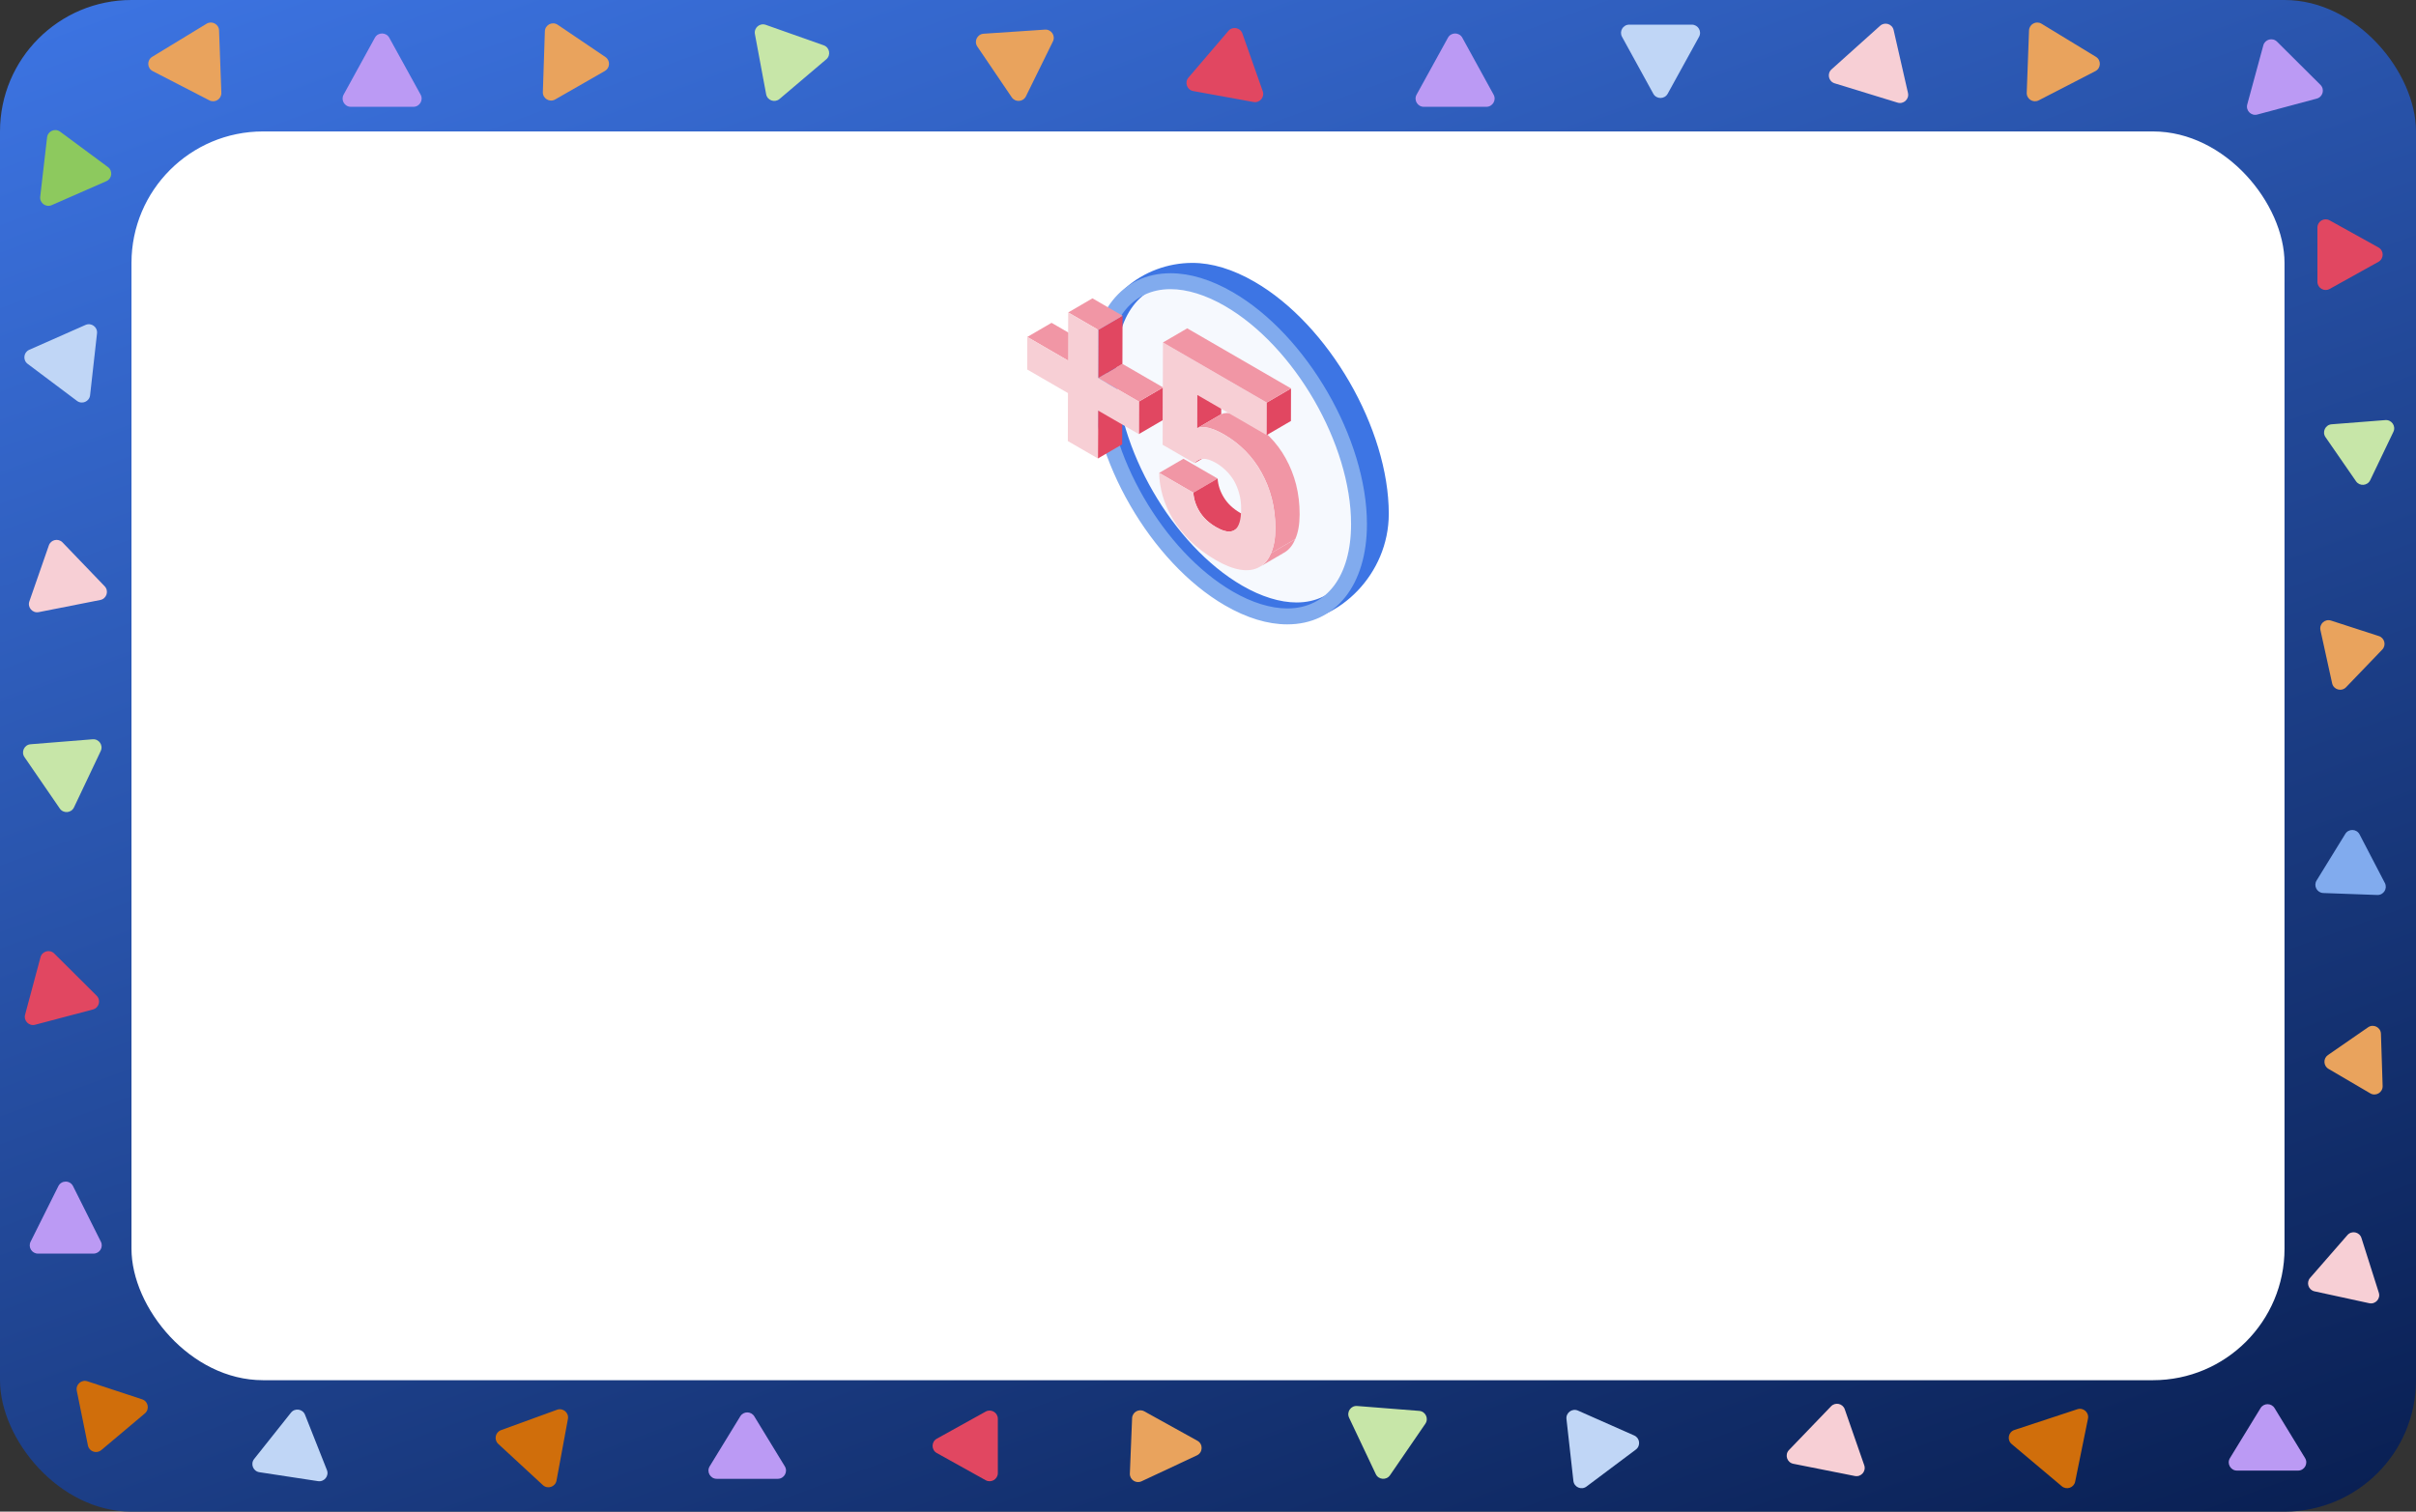 <svg id="svg149" width="294" height="184" fill="none" inkscape:version="1.1.1 (1:1.1+202109281949+c3084ef5ed)" sodipodi:docname="Collection_WMN (1).svg" version="1.1" viewBox="0 0 294 184" xmlns="http://www.w3.org/2000/svg" xmlns:inkscape="http://www.inkscape.org/namespaces/inkscape" xmlns:sodipodi="http://sodipodi.sourceforge.net/DTD/sodipodi-0.dtd">
 <rect x="0" y="0" width="294" height="184" fill="#333333" stroke="none"/>
 <sodipodi:namedview id="namedview151" bordercolor="#666666" borderopacity="1.0" inkscape:current-layer="svg149" inkscape:cx="111.6443" inkscape:cy="85.016496" inkscape:pagecheckerboard="0" inkscape:pageopacity="0.0" inkscape:pageshadow="2" inkscape:window-height="997" inkscape:window-maximized="1" inkscape:window-width="1920" inkscape:window-x="0" inkscape:window-y="28" inkscape:zoom="1.5585211" pagecolor="#ffffff" showgrid="false"/>
 <g id="g134" clip-path="url(#clip0_121_18406)">
  <rect id="rect2" width="294" height="184" rx="16" fill="url(#paint0_linear_121_18406)"/>
  <rect id="rect4" x="16" y="16" width="262" height="152" rx="16" fill="#fff"/>
  <g fill="#C0D6F6">
   <path id="path6" d="m37.119 172.21c-0.283-0.716-1.234-0.857-1.713-0.255l-4.478 5.634c-0.478 0.602-0.128 1.495 0.632 1.611l7.14 1.089c0.763 0.117 1.365-0.639 1.081-1.356l-2.662-6.723z"/>
   <path id="path8" d="m192.02 171.7c-0.706-0.312-1.484 0.259-1.399 1.026l0.843 7.531c0.087 0.769 0.975 1.153 1.594 0.689l6.004-4.5c0.612-0.458 0.504-1.405-0.195-1.715l-6.847-3.031z"/>
   <path id="path10" d="m198.26 3c-0.761 0-1.243 0.815-0.877 1.481l3.804 6.925c0.379 0.691 1.372 0.692 1.752 1e-3l3.814-6.925c0.367-0.666-0.115-1.482-0.876-1.482h-7.617z"/>
   <path id="path12" d="m10.408 39.551c0.706-0.312 1.484 0.259 1.398 1.026l-0.843 7.532c-0.086 0.769-0.975 1.153-1.594 0.689l-6.004-4.507c-0.611-0.459-0.503-1.406 0.196-1.714l6.847-3.025z"/>
  </g>
  <path id="path14" d="m5.73 16.718c0.088-0.764 0.97-1.147 1.589-0.689l5.815 4.306c0.618 0.457 0.51 1.411-0.194 1.72l-6.651 2.916c-0.707 0.31-1.484-0.264-1.395-1.031l0.835-7.222z" fill="#8DC95E"/>
  <g fill="#BB9AF4">
   <path id="path16" d="m91.788 172.4c-0.39-0.639-1.316-0.639-1.706-1e-3l-3.722 6.082c-0.408 0.666 0.072 1.522 0.853 1.522h7.434c0.781 0 1.26-0.855 0.854-1.521l-3.712-6.082z"/>
   <path id="path18" d="m47.37 4.593c-0.38-0.691-1.373-0.69-1.752 0.001l-3.803 6.925c-0.366 0.666 0.116 1.481 0.876 1.481h7.617c0.761 0 1.243-0.816 0.876-1.482l-3.814-6.925z"/>
   <path id="path20" d="m275.42 5.52c0.202-0.74 1.127-0.988 1.671-0.446l5.28 5.254c0.546 0.544 0.298 1.475-0.447 1.675l-7.235 1.939c-0.745 0.2-1.426-0.484-1.224-1.228l1.955-7.193z"/>
   <path id="path22" d="m177.95 4.594c-0.379-0.691-1.372-0.692-1.752-0.001l-3.814 6.925c-0.367 0.666 0.115 1.482 0.876 1.482h7.617c0.761 0 1.243-0.815 0.877-1.481l-3.804-6.925z"/>
   <path id="path24" d="m276.79 171.4c-0.39-0.639-1.317-0.639-1.707-1e-3l-3.722 6.082c-0.408 0.666 0.072 1.522 0.853 1.522h7.434c0.781 0 1.26-0.855 0.854-1.521l-3.712-6.082z"/>
   <path id="path26" d="m7.1 144.38c0.368-0.737 1.42-0.738 1.789-1e-3l3.387 6.764c0.333 0.665-0.151 1.448-0.894 1.448h-6.764c-0.743 0-1.227-0.782-0.895-1.447l3.377-6.764z"/>
  </g>
  <path id="path28" d="m60.969 174.08c-0.704 0.256-0.886 1.166-0.337 1.674l5.428 5.015c0.578 0.535 1.519 0.222 1.662-0.552l1.387-7.497c0.141-0.761-0.599-1.386-1.325-1.122l-6.815 2.482z" fill="#D06E0B"/>
  <path id="path30" d="m119.69 4.106c-0.771 0.052-1.194 0.92-0.761 1.559l4.19 6.181c0.431 0.635 1.387 0.569 1.725-0.12l3.284-6.681c0.34-0.691-0.196-1.49-0.964-1.439l-7.474 0.5z" fill="#E9A35D"/>
  <path id="path32" d="m245.13 174.06c-0.744 0.245-0.93 1.21-0.331 1.714l6.102 5.137c0.581 0.488 1.473 0.178 1.624-0.566l1.559-7.661c0.153-0.753-0.564-1.39-1.293-1.15l-7.661 2.526z" fill="#D06E0B"/>
  <path id="path34" d="m17.298 170.33c0.744 0.245 0.93 1.211 0.331 1.715l-5.306 4.466c-0.581 0.488-1.472 0.178-1.624-0.566l-1.356-6.662c-0.153-0.752 0.564-1.389 1.293-1.149l6.662 2.196z" fill="#D06E0B"/>
  <path id="path36" d="m217.7 176.5c-0.548 0.57-0.25 1.52 0.525 1.674l7.493 1.489c0.758 0.15 1.394-0.58 1.139-1.31l-2.371-6.812c-0.245-0.704-1.148-0.902-1.665-0.364l-5.121 5.323z" fill="#F7CFD5"/>
  <path id="path38" d="m281.11 155.55c-0.5 0.573-0.202 1.473 0.542 1.634l6.658 1.446c0.751 0.163 1.398-0.547 1.165-1.28l-2.113-6.659c-0.236-0.743-1.194-0.942-1.707-0.354l-4.545 5.213z" fill="#F7CFD5"/>
  <path id="path40" d="m289.48 77.425c0.702 0.228 0.924 1.112 0.413 1.644l-4.402 4.581c-0.554 0.576-1.527 0.302-1.698-0.478l-1.42-6.468c-0.166-0.755 0.55-1.404 1.285-1.166l5.822 1.887z" fill="#E9A35D"/>
  <path id="path42" d="m12.733 71.357c0.548 0.57 0.248 1.521-0.528 1.674l-7.494 1.479c-0.758 0.15-1.392-0.58-1.138-1.31l2.371-6.812c0.245-0.705 1.149-0.902 1.666-0.364l5.122 5.333z" fill="#F7CFD5"/>
  <path id="path44" d="m290.21 107.48c0.354 0.679-0.157 1.488-0.923 1.46l-6.569-0.239c-0.766-0.028-1.217-0.871-0.815-1.524l3.492-5.672c0.407-0.662 1.38-0.627 1.739 0.062l3.076 5.913z" fill="#81ABEE"/>
  <g fill="#C7E6A8">
   <path id="path46" d="m165.15 171.14c-0.766-0.061-1.311 0.73-0.982 1.425l3.25 6.867c0.33 0.697 1.292 0.774 1.729 0.138l4.303-6.271c0.435-0.634 0.021-1.502-0.746-1.562l-7.554-0.597z"/>
   <path id="path48" d="m93.18 3.021c-0.726-0.257-1.458 0.369-1.316 1.126l1.366 7.321c0.141 0.755 1.045 1.076 1.63 0.579l5.688-4.827c0.588-0.499 0.414-1.448-0.313-1.705l-7.055-2.494z"/>
   <path id="path50" d="m290.27 51.135c0.768-0.06 1.313 0.735 0.979 1.429l-2.821 5.883c-0.332 0.692-1.288 0.768-1.725 0.136l-3.714-5.372c-0.439-0.634-0.024-1.506 0.744-1.566l6.537-0.511z"/>
   <path id="path52" d="m11.275 89.986c0.767-0.062 1.313 0.73 0.984 1.425l-3.255 6.866c-0.33 0.697-1.292 0.773-1.728 0.138l-4.298-6.26c-0.435-0.634-0.022-1.501 0.744-1.563l7.553-0.606z"/>
  </g>
  <g fill="#E14761">
   <path id="path54" d="m114 175.12c-0.686 0.38-0.687 1.367-1e-3 1.748l5.941 3.305c0.666 0.371 1.486-0.111 1.486-0.874v-6.601c0-0.762-0.819-1.244-1.485-0.874l-5.941 3.296z"/>
   <path id="path56" d="m289.43 30.12c0.686 0.381 0.687 1.367 1e-3 1.748l-5.941 3.305c-0.666 0.371-1.486-0.111-1.486-0.874v-6.601c0-0.762 0.819-1.244 1.485-0.875l5.941 3.296z"/>
   <path id="path58" d="m144.62 9.448c-0.502 0.586-0.178 1.496 0.581 1.634l7.339 1.336c0.755 0.138 1.377-0.592 1.122-1.317l-2.477-7.023c-0.256-0.726-1.203-0.903-1.703-0.317l-4.862 5.687z"/>
   <path id="path60" d="m11.76 121.2c0.547 0.545 0.297 1.478-0.45 1.676l-7.035 1.858c-0.743 0.197-1.42-0.483-1.221-1.225l1.875-6.996c0.199-0.743 1.127-0.992 1.671-0.45l5.161 5.137z"/>
  </g>
  <g fill="#E9A35D">
   <path id="path62" d="m289.94 132.19c0.026 0.787-0.826 1.293-1.505 0.895l-5.083-2.98c-0.631-0.37-0.665-1.27-0.063-1.686l4.877-3.373c0.651-0.451 1.543-2e-3 1.568 0.79l0.206 6.354z"/>
   <path id="path64" d="m66.059 11.207c-0.026 0.783 0.817 1.29 1.497 0.901l6.053-3.47c0.642-0.368 0.676-1.281 0.063-1.696l-5.808-3.928c-0.652-0.441-1.534 0.009-1.56 0.795l-0.245 7.398z"/>
   <path id="path66" d="m246.63 11.29c-0.028 0.765 0.778 1.276 1.458 0.925l6.896-3.558c0.694-0.358 0.729-1.337 0.062-1.743l-6.617-4.028c-0.652-0.397-1.491 0.054-1.519 0.817l-0.28 7.586z"/>
   <path id="path68" d="m26.937 11.29c0.028 0.765-0.778 1.276-1.458 0.925l-6.896-3.558c-0.694-0.358-0.728-1.337-0.061-1.743l6.617-4.028c0.652-0.397 1.491 0.054 1.519 0.817l0.279 7.586z"/>
   <path id="path70" d="m137.49 179.36c-0.03 0.75 0.744 1.264 1.423 0.946l6.737-3.154c0.739-0.347 0.774-1.385 0.06-1.781l-6.464-3.581c-0.651-0.361-1.453 0.091-1.483 0.834l-0.273 6.736z"/>
  </g>
  <path id="path72" d="m222.88 8.441c-0.579 0.52-0.369 1.472 0.375 1.7l7.657 2.351c0.735 0.226 1.439-0.428 1.268-1.178l-1.746-7.657c-0.169-0.744-1.075-1.031-1.643-0.522l-5.911 5.306z" fill="#F7CFD5"/>
  <path id="path76" d="m134.68 45.461c0 9.739 6.886 21.648 15.349 26.548 2.317 1.342 4.608 2.051 6.623 2.051 4.786 0 7.76-3.933 7.76-10.264 0-9.739-6.886-21.648-15.349-26.548-2.317-1.342-4.608-2.051-6.623-2.051-4.786 0-7.76 3.933-7.76 10.264z" fill="#F6F9FE"/>
  <path id="path78" d="m150.19 72.96c-8.997-5.209-16.974-18.9-16.974-29.255 0-7.413 5.99-11.705 11.878-11.705 2.389 0 4.942 0.777 7.59 2.31 8.997 5.21 16.315 17.872 16.315 28.228 0 7.413-6.12 13.175-12.008 13.175-2.389 0-4.153-1.219-6.801-2.752zm-14.383-28.227c0 9.739 6.886 21.648 15.349 26.548 2.317 1.342 4.607 2.051 6.623 2.051 4.786 0 7.76-3.933 7.76-10.264 0-9.739-6.886-21.648-15.349-26.548-2.317-1.342-4.608-2.051-6.623-2.051-4.786 0-7.76 3.933-7.76 10.264z" fill="#3D75E4"/>
  <path id="path80" d="m149.06 73.689c-8.997-5.209-16.315-17.872-16.315-28.227 0-7.413 3.804-12.202 9.692-12.202 2.388 0 4.941 0.777 7.589 2.31 8.997 5.21 16.316 17.872 16.316 28.227 0 7.413-3.805 12.202-9.693 12.202-2.388 0-4.941-0.777-7.589-2.31zm-14.383-28.227c0 9.739 6.886 21.648 15.349 26.548 2.317 1.342 4.608 2.051 6.623 2.051 4.786 0 7.76-3.933 7.76-10.264 0-9.739-6.886-21.648-15.349-26.548-2.317-1.342-4.607-2.051-6.623-2.051-4.786 0-7.76 3.933-7.76 10.264z" fill="#81ABEE"/>
  <path id="path82" d="m125.01 41.015 2.952-1.72 4.96 2.872-2.952 1.72-4.96-2.872z" fill="#F196A5"/>
  <path id="path84" d="m133.62 49.968 2.952-1.72-0.017 5.839-2.952 1.72 0.017-5.839z" fill="#E14761"/>
  <path id="path86" d="m138.59 48.88 2.952-1.72-0.011 3.96-2.952 1.72 0.011-3.96z" fill="#E14761"/>
  <path id="path88" d="m133.63 46.009 2.951-1.72 4.96 2.872-2.951 1.72-4.96-2.872z" fill="#F196A5"/>
  <path id="path90" d="m133.65 40.154 2.952-1.72-0.017 5.855-2.951 1.72 0.016-5.855z" fill="#E14761"/>
  <path id="path92" d="m129.99 38.033 2.951-1.72 3.664 2.121-2.952 1.72-3.663-2.121z" fill="#F196A5"/>
  <path id="path94" d="m133.65 40.154-0.017 5.855 4.96 2.872-0.011 3.96-4.96-2.872-0.016 5.839-3.664-2.121 0.017-5.839-4.96-2.872 0.011-3.96 4.96 2.872 0.017-5.855 3.663 2.121z" fill="#F7CFD5"/>
  <path id="path96" d="m141.06 57.562 2.951-1.72 4.158 2.408-2.952 1.72-4.157-2.408z" fill="#F196A5"/>
  <path id="path98" d="m145.22 59.968 2.952-1.72c0.051 0.801 0.304 1.565 0.757 2.305 0.453 0.741 1.121 1.374 2.003 1.885 0.96 0.556 1.694 0.685 2.202 0.389l-2.952 1.72c-0.508 0.296-1.242 0.167-2.202-0.389-0.882-0.511-1.55-1.145-2.003-1.885-0.453-0.741-0.706-1.504-0.757-2.305z" fill="#E14761"/>
  <path id="path100" d="m145.76 56.039 2.952-1.72c-0.02 0.012-0.04 0.024-0.06 0.037l-2.952 1.72c0.02-0.013 0.04-0.025 0.06-0.037z" fill="#AC8C8E"/>
  <path id="path102" d="m145.7 56.076 2.951-1.72c-0.122 0.08-0.234 0.181-0.336 0.304l-2.951 1.72c0.102-0.122 0.213-0.224 0.336-0.304z" fill="#E14761"/>
  <path id="path104" d="m154.67 67.338 2.952-1.72c-0.295 0.707-0.703 1.231-1.223 1.571l-2.951 1.72c0.52-0.34 0.927-0.864 1.222-1.571z" fill="#F196A5"/>
  <path id="path106" d="m153.44 68.908 2.951-1.72c-0.039 0.026-0.079 0.05-0.119 0.074l-2.952 1.72c0.041-0.024 0.081-0.048 0.12-0.074z" fill="#AC8C8E"/>
  <path id="path108" d="m145.67 48.052 2.951-1.72-0.011 4.083-2.952 1.72 0.012-4.083z" fill="#E14761"/>
  <path id="path110" d="m145.66 52.136 2.952-1.72c0.389-0.176 0.857-0.198 1.433-0.05 0.562 0.14 1.19 0.412 1.899 0.822 0.936 0.542 1.791 1.207 2.552 1.972 0.775 0.788 1.428 1.66 1.961 2.632 0.546 0.98 0.972 2.044 1.263 3.185 0.292 1.157 0.435 2.366 0.432 3.645-4e-3 1.217-0.181 2.211-0.531 2.995l-2.951 1.72c0.35-0.785 0.527-1.778 0.53-2.995 4e-3 -1.279-0.14-2.489-0.431-3.645-0.292-1.141-0.717-2.205-1.263-3.185-0.533-0.972-1.187-1.845-1.961-2.633-0.762-0.765-1.617-1.43-2.553-1.972-0.708-0.41-1.337-0.682-1.899-0.822-0.575-0.148-1.044-0.126-1.433 0.05z" fill="#F196A5"/>
  <path id="path112" d="m154.15 49.001-0.011 3.96-8.476-4.908-0.011 4.083c0.389-0.176 0.857-0.198 1.433-0.05 0.562 0.14 1.19 0.412 1.899 0.822 0.936 0.542 1.791 1.207 2.552 1.972 0.775 0.788 1.428 1.66 1.961 2.632 0.546 0.98 0.972 2.044 1.263 3.185 0.292 1.157 0.435 2.366 0.432 3.645-4e-3 1.217-0.181 2.211-0.531 2.995-0.337 0.808-0.821 1.377-1.451 1.706-0.63 0.345-1.394 0.443-2.277 0.302-0.897-0.149-1.873-0.529-2.97-1.164-1.23-0.712-2.285-1.509-3.14-2.358-0.855-0.866-1.562-1.753-2.122-2.679-0.546-0.934-0.959-1.867-1.224-2.823-0.265-0.956-0.41-1.873-0.42-2.759l4.157 2.408c0.052 0.801 0.304 1.565 0.757 2.305 0.453 0.741 1.121 1.374 2.004 1.885 2.032 1.177 3.052 0.44 3.059-2.195 2e-3 -0.709-0.077-1.341-0.249-1.934-0.159-0.586-0.385-1.103-0.652-1.566-0.28-0.455-0.6-0.857-0.974-1.212-0.374-0.355-0.761-0.657-1.162-0.889-0.642-0.372-1.177-0.543-1.606-0.513-0.429 0.03-0.764 0.206-1.033 0.529l-3.877-2.245 0.036-12.449 12.633 7.316z" fill="#F7CFD5"/>
  <path id="path114" d="m154.15 49.002 2.952-1.72-0.011 3.96-2.952 1.72 0.011-3.96z" fill="#E14761"/>
  <path id="path116" d="m141.52 41.685 2.951-1.72 12.634 7.316-2.952 1.72-12.633-7.315z" fill="#F196A5"/>
  <path id="path122" d="m120.54 153.75c-4.1 0-6.439-2.815-6.536-7.5h2.054c0.067 3.438 1.581 4.895 2.78 5.195v-5.195h1.934v2.965c1.185-0.127 2.429-1.479 2.848-2.965h1.934c-0.322 1.832-1.671 3.183-2.631 3.739 0.96 0.45 2.496 1.629 3.081 3.761h-2.129c-0.457-1.426-1.596-2.53-3.103-2.68v2.68h-0.232z" fill="#fff"/>
  <path id="path126" d="m151.15 144.1v1.9h-1.146c-0.418 0-0.7 0.087-0.846 0.26-0.146 0.172-0.219 0.431-0.219 0.777v1.36h2.138l-0.285 2.131h-1.853v5.463h-2.233v-5.463h-1.86v-2.131h1.86v-1.569c0-0.892 0.253-1.585 0.759-2.076 0.506-0.492 1.18-0.738 2.021-0.738 0.715 0 1.27 0.029 1.664 0.086z" fill="#fff"/>
  <g id="g132" clip-path="url(#clip1_121_18406)">
   <path id="path130" d="m182 146.91c-0.449 0.199-0.926 0.33-1.414 0.388 0.515-0.308 0.9-0.792 1.084-1.362-0.483 0.287-1.012 0.489-1.564 0.597-0.371-0.396-0.862-0.659-1.397-0.747-0.535-0.089-1.085 2e-3 -1.563 0.258-0.479 0.256-0.859 0.663-1.083 1.157-0.223 0.494-0.276 1.048-0.152 1.576-0.979-0.049-1.937-0.303-2.811-0.746s-1.645-1.065-2.264-1.825c-0.218 0.376-0.333 0.803-0.333 1.237 0 0.853 0.435 1.607 1.095 2.048-0.391-0.012-0.773-0.118-1.115-0.307v0.03c0 0.568 0.197 1.119 0.557 1.559 0.36 0.439 0.861 0.741 1.418 0.854-0.363 0.098-0.743 0.113-1.112 0.042 0.157 0.489 0.463 0.917 0.875 1.223 0.413 0.307 0.911 0.477 1.425 0.486-0.511 0.401-1.096 0.697-1.721 0.872-0.626 0.175-1.279 0.225-1.924 0.147 1.125 0.723 2.435 1.107 3.774 1.106 4.528 0 7.005-3.749 7.005-7.001 0-0.106-3e-3 -0.213-8e-3 -0.317 0.482-0.349 0.899-0.78 1.229-1.274l-1e-3 -1e-3z" fill="#fff"/>
  </g>
 </g>
 <defs id="defs147">
  <linearGradient id="paint0_linear_121_18406" x1="293.26" x2="199.36" y1="183.11" y2="-74.191" gradientUnits="userSpaceOnUse">
   <stop id="stop136" stop-color="#091F52" offset="0"/>
   <stop id="stop138" stop-color="#3D75E4" offset="1"/>
  </linearGradient>
  <clipPath id="clip0_121_18406">
   <rect id="rect141" width="294" height="184" fill="#fff"/>
  </clipPath>
  <clipPath id="clip1_121_18406">
   <rect id="rect144" transform="translate(170 145)" width="12" height="12" fill="#fff"/>
  </clipPath>
 </defs>
</svg>

